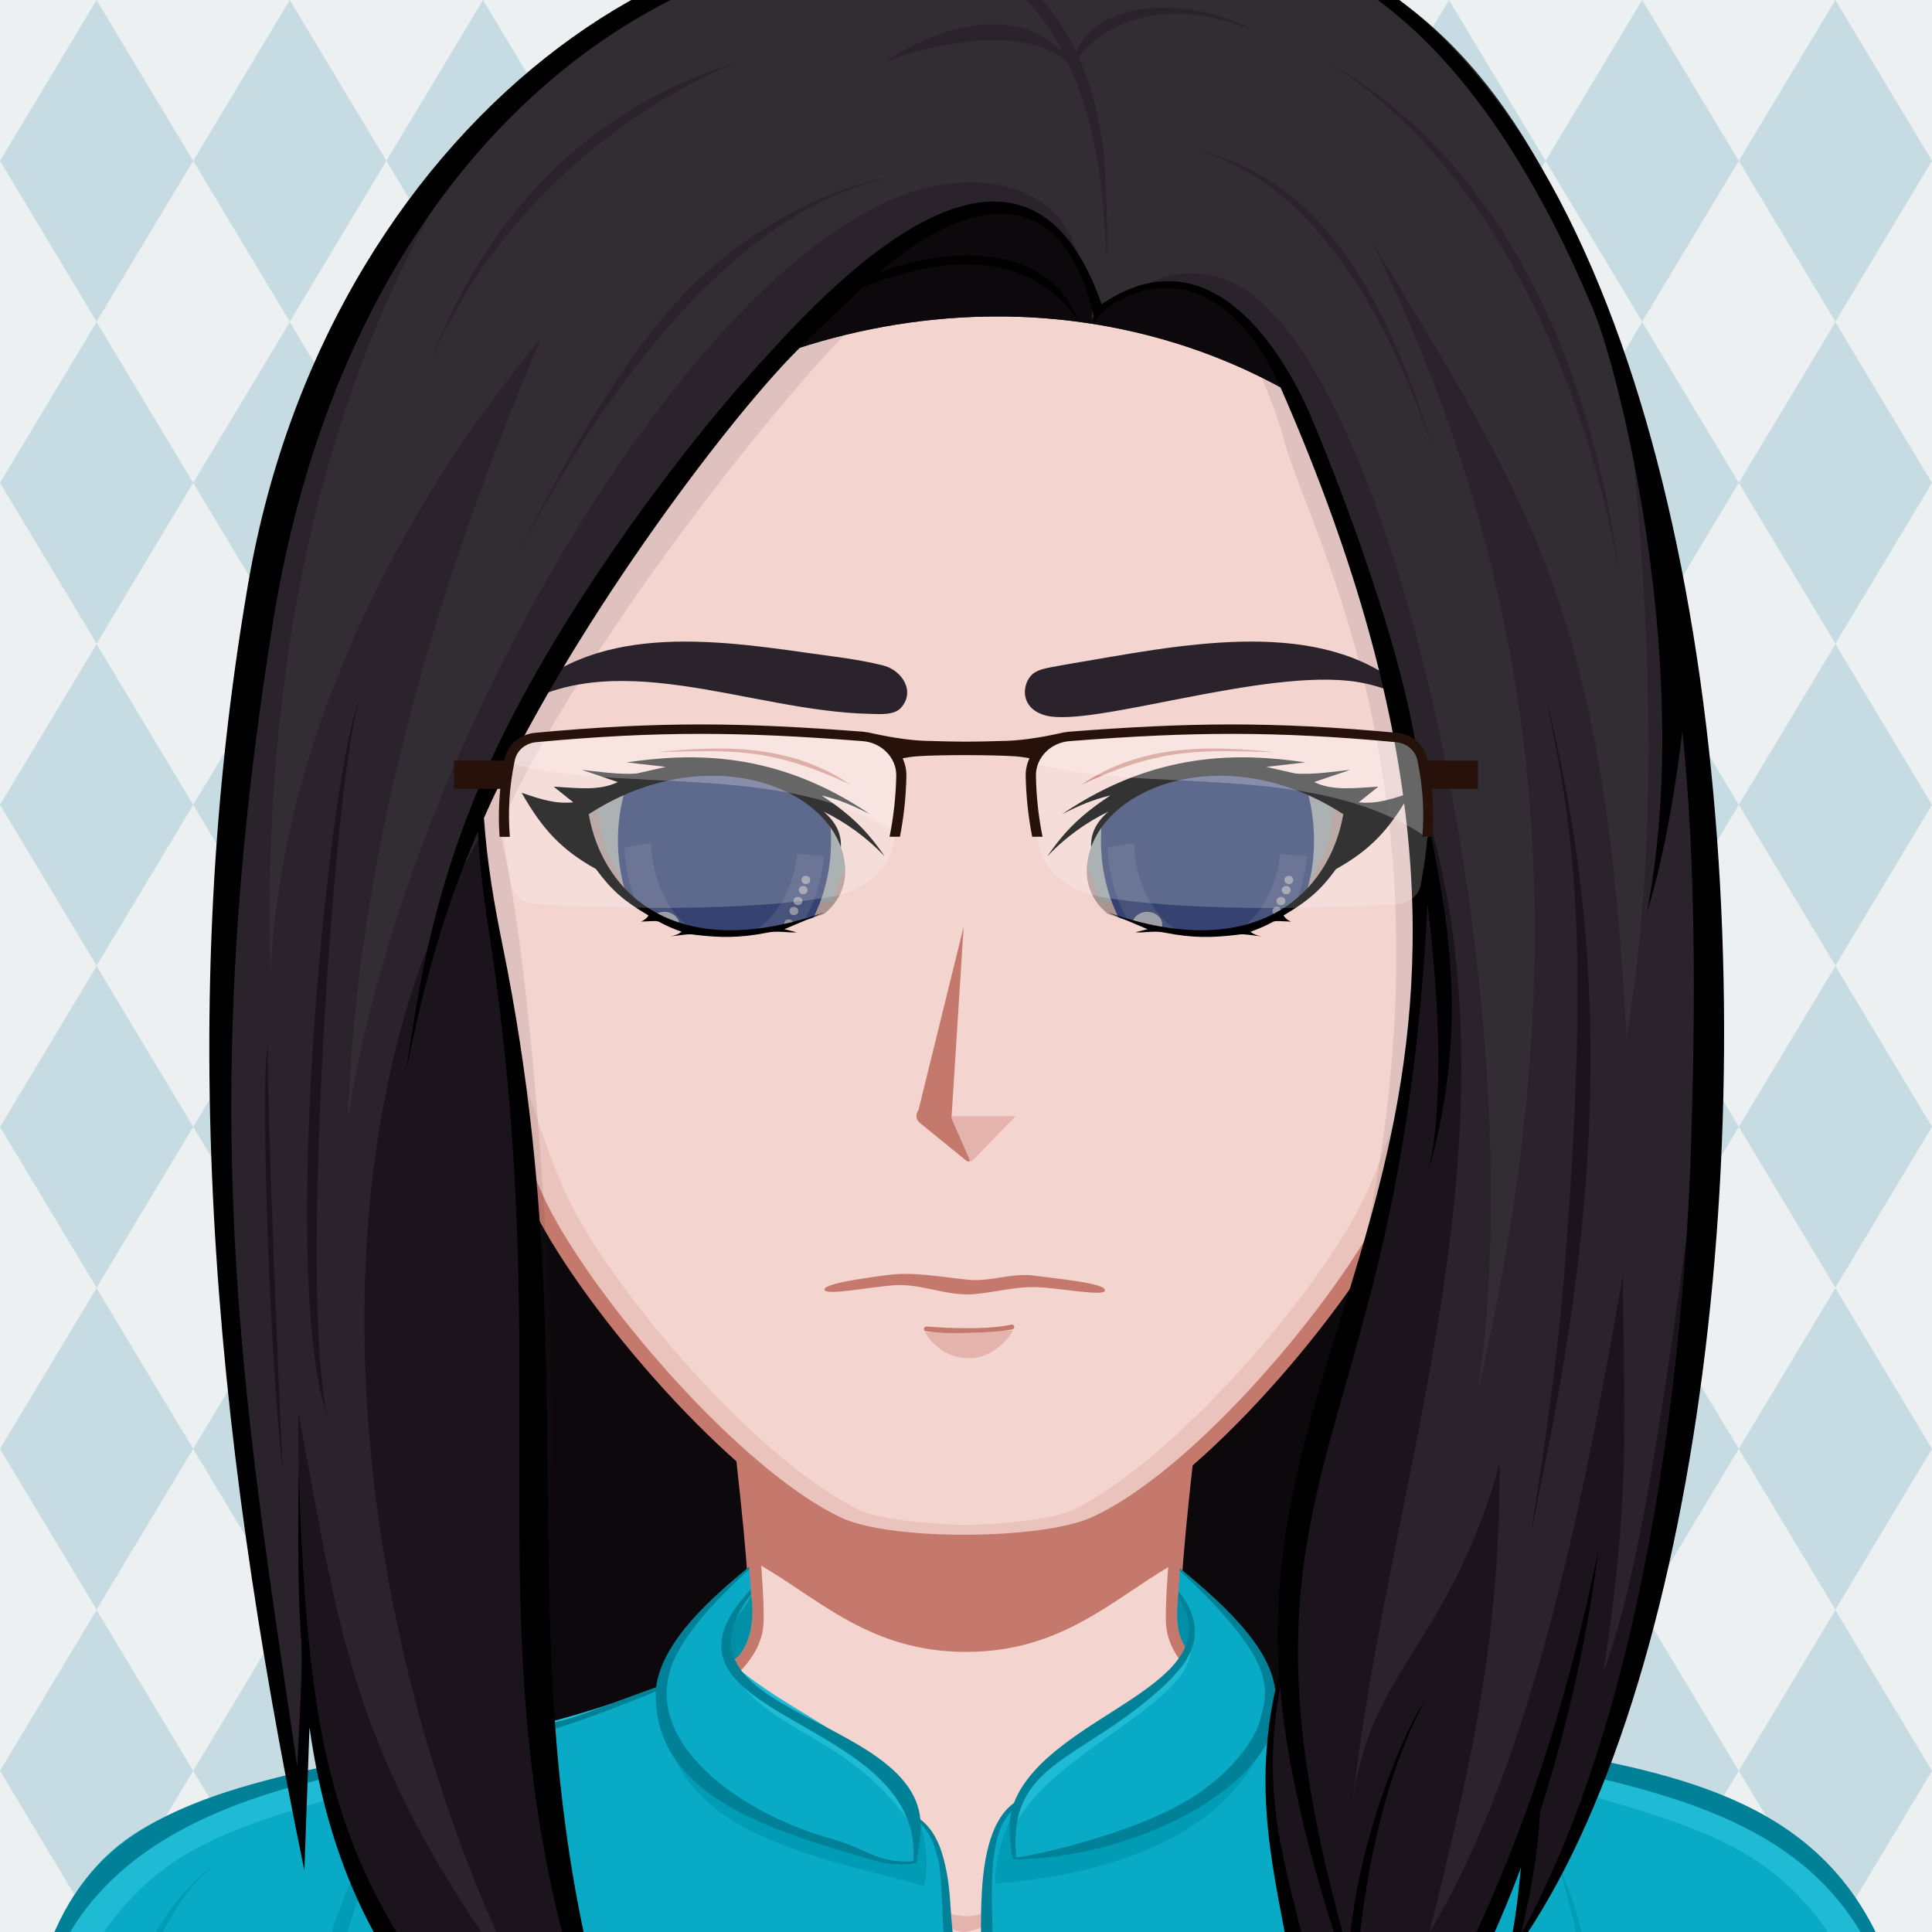 <svg xmlns="http://www.w3.org/2000/svg" viewBox="0 0 200 200" width="200" height="200"><defs><linearGradient id="gradient-17" x1="99.98" x2="99.98" y1="171.27" y2="136.351"><stop offset="0" stop-color="#e4b3ab" stop-opacity="0.8"/><stop offset="0.7" stop-color="#c5796d" stop-opacity="1"/></linearGradient><radialGradient id="gradient-18" cx="100" cy="113" r="40"><stop offset="0" stop-color="#fff4f3" stop-opacity="0.5"/><stop offset="0.9" stop-color="#f3d4cf" stop-opacity="0"/></radialGradient><radialGradient id="gradient-19" cx="100" cy="57" r="36"><stop offset="0" stop-color="#fff4f3" stop-opacity="0.5"/><stop offset="0.9" stop-color="#f3d4cf" stop-opacity="0"/></radialGradient><radialGradient id="gradient-36" cx="126.443" cy="86.829" r="13.737" gradientTransform="matrix(-1.017 0 0 1.017 202.565 -1.469)"><stop offset="0" stop-color="#FFFFFF" stop-opacity="1"/><stop offset="0.544" stop-color="#FDFEFE" stop-opacity="1"/><stop offset="0.74" stop-color="#F6F8F9" stop-opacity="1"/><stop offset="0.879" stop-color="#EAEFF2" stop-opacity="1"/><stop offset="0.992" stop-color="#D9E3E8" stop-opacity="1"/><stop offset="1" stop-color="#D8E2E7" stop-opacity="1"/></radialGradient><radialGradient id="gradient-37" cx="126.443" cy="86.829" r="13.737" gradientTransform="matrix(1.017 0 0 1.017 -2.565 -1.469)"><stop offset="0" stop-color="#FFFFFF" stop-opacity="1"/><stop offset="0.544" stop-color="#FDFEFE" stop-opacity="1"/><stop offset="0.74" stop-color="#F6F8F9" stop-opacity="1"/><stop offset="0.879" stop-color="#EAEFF2" stop-opacity="1"/><stop offset="0.992" stop-color="#D9E3E8" stop-opacity="1"/><stop offset="1" stop-color="#D8E2E7" stop-opacity="1"/></radialGradient><radialGradient id="gradient-66" cx="123.623" cy="87.41" fx="136.422" fy="87.446" r="18.203" gradientTransform="matrix(1 0.021 0.017 -0.8 -48.674 154.751)"><stop offset="0" stop-color="#e4b3ab" stop-opacity="1"/><stop offset="0.7" stop-color="#e4b3ab" stop-opacity="0.3"/><stop offset="1" stop-color="#f3d4cf" stop-opacity="0"/></radialGradient><radialGradient id="gradient-67" cx="72.134" cy="102.21" r="22.89" gradientTransform="matrix(0.988 -0.051 0.052 0.983 -2.517 7.726)"><stop offset="0.95" stop-color="#000000" stop-opacity="0"/><stop offset="1" stop-color="#000000" stop-opacity="0.3"/></radialGradient><radialGradient id="gradient-68" cx="123.623" cy="87.41" fx="136.422" fy="87.446" r="18.203" gradientTransform="matrix(-1 0.021 -0.017 -0.8 248.674 154.751)"><stop offset="0" stop-color="#e4b3ab" stop-opacity="1"/><stop offset="0.7" stop-color="#e4b3ab" stop-opacity="0.3"/><stop offset="1" stop-color="#f3d4cf" stop-opacity="0"/></radialGradient><radialGradient id="gradient-69" cx="72.134" cy="102.21" r="22.89" gradientTransform="matrix(-0.988 -0.051 -0.052 0.983 202.517 7.726)"><stop offset="0.95" stop-color="#000000" stop-opacity="0"/><stop offset="1" stop-color="#000000" stop-opacity="0.3"/></radialGradient><linearGradient id="gradient-140" x1="100" x2="100" y1="142" y2="138"><stop offset="0.1" stop-color="#ebc3bd" stop-opacity="1"/><stop offset="1" stop-color="#e4b3ab" stop-opacity="1"/></linearGradient></defs><path fill="#ecf0f1" opacity="1" d="M225 225H-25V-25h250V225z"/><path fill="#c6dce2" opacity="1" d="M10 33.299L0 16.649l10-16.65 10 16.65L10 33.299zM40 16.649L30-0.001l-10 16.65 10 16.65L40 16.649zM60 16.649L50-0.001l-10 16.65 10 16.65L60 16.649zM80 16.649L70-0.001l-10 16.65 10 16.65L80 16.649zM100 16.649L90-0.001l-10 16.65 10 16.65L100 16.649zM120 16.649l-10-16.65 -10 16.65 10 16.65L120 16.649zM140 16.649l-10-16.65 -10 16.65 10 16.65L140 16.649zM160 16.649l-10-16.65 -10 16.65 10 16.65L160 16.649zM180 16.649l-10-16.65 -10 16.65 10 16.65L180 16.649zM200 16.649l-10-16.65 -10 16.65 10 16.65L200 16.649zM20 49.982l-10-16.65L0 49.982l10 16.65L20 49.982zM40 49.982l-10-16.65 -10 16.65 10 16.65L40 49.982zM60 49.982l-10-16.65 -10 16.65 10 16.65L60 49.982zM80 49.982l-10-16.65 -10 16.65 10 16.65L80 49.982zM100 49.982l-10-16.65 -10 16.65 10 16.65L100 49.982zM120 49.982l-10-16.65 -10 16.65 10 16.65L120 49.982zM140 49.982l-10-16.65 -10 16.65 10 16.65L140 49.982zM160 49.982l-10-16.65 -10 16.65 10 16.65L160 49.982zM180 49.982l-10-16.65 -10 16.65 10 16.65L180 49.982zM200 49.982l-10-16.65 -10 16.65 10 16.65L200 49.982zM20 83.316l-10-16.65L0 83.316l10 16.65L20 83.316zM40 83.316l-10-16.65 -10 16.65 10 16.65L40 83.316zM60 83.316l-10-16.65 -10 16.65 10 16.65L60 83.316zM80 83.316l-10-16.65 -10 16.65 10 16.65L80 83.316zM100 83.316l-10-16.65 -10 16.65 10 16.65L100 83.316zM120 83.316l-10-16.65 -10 16.65 10 16.65L120 83.316zM140 83.316l-10-16.65 -10 16.65 10 16.65L140 83.316zM160 83.316l-10-16.65 -10 16.65 10 16.65L160 83.316zM180 83.316l-10-16.65 -10 16.65 10 16.65L180 83.316zM200 83.316l-10-16.65 -10 16.65 10 16.65L200 83.316zM20 116.649L10 100l-10 16.65 10 16.649L20 116.649zM40 116.649L30 100l-10 16.65 10 16.649L40 116.649zM60 116.649L50 100l-10 16.65 10 16.649L60 116.649zM80 116.649L70 100l-10 16.65 10 16.649L80 116.649zM100 116.649L90 100l-10 16.65 10 16.649L100 116.649zM120 116.649L110 100l-10 16.65 10 16.649L120 116.649zM140 116.649L130 100l-10 16.65 10 16.649L140 116.649zM160 116.649L150 100l-10 16.65 10 16.649L160 116.649zM180 116.649L170 100l-10 16.65 10 16.649L180 116.649zM200 116.649L190 100l-10 16.65 10 16.649L200 116.649zM20 149.982l-10-16.649L0 149.982l10 16.649L20 149.982zM40 149.982l-10-16.649 -10 16.649 10 16.649L40 149.982zM60 149.982l-10-16.649 -10 16.649 10 16.649L60 149.982zM80 149.982l-10-16.649 -10 16.649 10 16.649L80 149.982zM100 149.982l-10-16.649 -10 16.649 10 16.649L100 149.982zM120 149.982l-10-16.649 -10 16.649 10 16.649L120 149.982zM140 149.982l-10-16.649 -10 16.649 10 16.649L140 149.982zM160 149.982l-10-16.649 -10 16.649 10 16.649L160 149.982zM180 149.982l-10-16.649 -10 16.649 10 16.649L180 149.982zM200 149.982l-10-16.649 -10 16.649 10 16.649L200 149.982zM20 183.315l-10-16.649L0 183.315l10 16.649L20 183.315zM40 183.315l-10-16.649 -10 16.649 10 16.649L40 183.315zM60 183.315l-10-16.649 -10 16.649 10 16.649L60 183.315zM80 183.315l-10-16.649 -10 16.649 10 16.649L80 183.315zM100 183.315l-10-16.649 -10 16.649 10 16.649L100 183.315zM120 183.315l-10-16.649 -10 16.649 10 16.649L120 183.315zM140 183.315l-10-16.649 -10 16.649 10 16.649L140 183.315zM160 183.315l-10-16.649 -10 16.649 10 16.649L160 183.315zM180 183.315l-10-16.649 -10 16.649 10 16.649L180 183.315zM200 183.315l-10-16.649 -10 16.649 10 16.649L200 183.315z"/><path fill="#0c080c" opacity="1" d="M160.527 108.896c-0.826 32.13-5.272 102.953-58.469 102.589 -80.381-0.551-60.969-69.5-61.767-102.589 -1.15-47.67 26.917-86.339 60.118-86.339C133.611 22.558 161.753 61.229 160.527 108.896z"/><path fill="#f3d4cf" opacity="1" d="M190.858 199.866c-6.008-10.158-13.474-11.973-19.628-13.936 -6.323-2.016-19.346-3.178-26.449-4.6 -6.86-1.373-23.153-5.789-23.339-13.488 -0.192-8.066 4.291-40.09 4.291-40.09H74.005c0 0 4.487 32.023 4.294 40.09 -0.184 7.699-16.48 12.115-23.341 13.488 -7.104 1.422-20.125 2.584-26.448 4.6 -6.156 1.963-13.624 3.777-19.632 13.936 -3.644 6.16-6.008 16.133-6.008 27.133h194C196.869 215.999 194.509 206.026 190.858 199.866z"/><path fill="#fff4f3" opacity="1" d="M121.442 167.843c2.495 10.929 18.165 13.698 26.293 15.325 21.909 4.379 33.772 5.134 42.297 19.539 2.903 4.916 5.459 15.864 5.962 24.153 1.835 0.291 0.531-17.432-5.136-26.994 -9.742-16.472-29.089-15.135-46.077-18.535C137.921 179.958 121.628 175.542 121.442 167.843L121.442 167.843zM78.558 167.843c-0.186 7.699-16.479 12.115-23.339 13.488 -16.988 3.4-36.335 2.063-46.077 18.535 -5.667 9.563-6.971 27.285-5.136 26.994 0.503-8.289 3.059-19.237 5.962-24.153 8.524-14.405 20.388-15.16 42.297-19.539C60.393 181.541 76.063 178.771 78.558 167.843L78.558 167.843z"/><path fill="#e4b3ab" opacity="1" d="M51.206 189.513c0 0 28.641 0.299 33.473 1.885 2.314 0.758 8.372 5.633 8.372 5.633s-6.556-3.17-8.658-3.758C79.51 191.909 51.206 189.513 51.206 189.513zM99.795 199.999c2.053-0.041 7.887-3.799 7.887-3.799s-5.574 2.059-7.342 2.16c-1.491 0.086-6.366-1.238-6.366-1.238S98.112 200.032 99.795 199.999zM117.008 192.757c6.75-1.818 29.786-3.23 29.786-3.23s-23.791-0.516-30.51 1.725c-2.252 0.752-7.562 5.16-7.562 5.16S114.786 193.354 117.008 192.757z"/><path fill="none" opacity="1" d="M190.858 199.866c-9.741-16.471-29.122-15.142-46.077-18.535 -6.86-1.373-23.153-5.789-23.339-13.488 -0.192-8.066 4.291-40.09 4.291-40.09H74.005c0 0 4.487 32.023 4.294 40.09 -0.184 7.699-16.48 12.115-23.341 13.488 -7.104 1.422-20.125 2.584-26.448 4.6 -6.156 1.963-13.624 3.777-19.632 13.936 -3.644 6.16-6.008 16.133-6.008 27.133h194C196.869 215.999 194.509 206.026 190.858 199.866z" stroke="#c5796d" stroke-width="1.5"/><path fill="url(#gradient-17)" opacity="1" d="M74.767 128.517c0.594 4.297 3.11 22.794 3.929 33.496 6.172 3.567 11.423 8.992 21.307 8.992 9.736 0 14.976-5.264 21.031-8.831 0.805-10.679 3.341-29.34 3.938-33.657l0.017-0.113H74.751L74.767 128.517z"/><path fill="#09aac5" opacity="1" d="M131.897 174.908c-0.71-5.501-7.712-10.543-9.75-12.442 -0.236 4.085-0.705 6.017 0.606 8.112 -2.489 5.646-14.874 8.832-17.736 16.158 -4.637 3.334-2.905 14.993-3.52 16.256 -0.487 2.981-0.519 2.893-0.978 4.772 -3.689-9.722-0.965-15.924-5.341-19.41 -0.775-8.344-16.73-10.325-19.263-16.676 0.044 0.023 0.081 0.056 0.13 0.07 1.999-1.699 1.916-4.357 1.692-6.688 -0.017-0.763 0.014-0.165-0.167-2.685 -1 0.218-8.943 7.903-9.563 12.353 -47.123 17.062-66.354-0.609-66.371 57.268 6.439 0.001 14.098 0.142 24.677 0.336 58.466 1.074 109.342 1.267 171.612 1.073C203.17 174.271 165.243 186.777 131.897 174.908z"/><path fill="#008fa6" opacity="1" d="M77.752 165.168c0.502 3-0.564 5.945-1.705 6.581 -0.016-0.005-0.106 0.019-0.219 0.051C73.604 169.312 76.813 167.496 77.752 165.168zM121.952 165.255c-0.163 2.308-0.168 3.773 0.802 5.323C123.256 169.933 123.97 166.587 121.952 165.255z"/><path fill="#009cb6" opacity="1" d="M103 195c0-2.728 0.938-5.447 2.163-7.857 -0.157 1.619-0.023 3.621-0.023 5.24C115.16 191.159 128 188 132 177 129 190 115 194 103 195zM94.745 192.708c-4.508 1.127-23.834-6.931-25.875-13.89 1.958 11.167 15.81 13.406 26.81 16.406 0.525-2.625 0.133-4.42-0.417-6.638C95.262 188.587 94.495 191.708 94.745 192.708zM164.039 226.686c0.069-1 1.299-4.924 0.91-10.45 -0.569-11.436-1.158-14.953-4.13-24.87 1.838 5.188 2.378 5.507 4.24 14.58C167.123 215.282 163.961 228.045 164.039 226.686zM39.309 188.136c-4.773 10.695-7.132 14.257-6.07 27l-0.01-0.021c0.089 1 0.533 6.777 1.02 9.73 -0.489-10.028-0.196-3.99-0.33-9.73 0-10 0 9.97 0-0.03C33.314 205.074 36.536 200 39.309 188.136zM12.049 220.966c-0.347-2.074 1.398-21.812 10.73-28.311 0.95-0.647 1.46-1.007 0.48-0.39C9.37 201.488 12.049 223.12 12.049 220.966z"/><path fill="#1fbad4" opacity="1" d="M123.271 170.918c-0.382 5.633-14.783 10.771-18.217 18.123C105.395 179.851 118.691 177.167 123.271 170.918zM94.875 189.728c0.874-7.739-14.001-12.106-19.817-18.3C78.375 179.783 87.87 178.72 94.875 189.728zM191.032 202.707c5.535 9.07 4.81 18.807 6.837 24.292 0-11-1.255-20.75-4.75-26.999 -10.75-19.222-20.933-12.19-61.891-25.213C170.494 190.11 180.681 185.745 191.032 202.707zM68.771 174.787C27.813 187.81 17.631 180.778 6.881 200c-3.495 6.249-4.75 15.999-4.75 26.999 2.027-5.485 1.302-15.222 6.837-24.292C19.319 185.745 29.506 190.11 68.771 174.787z"/><path fill="#008197" opacity="1" d="M131.989 174.835c-0.58-4.709-6.171-9.438-9.833-12.482l-0.019 0.242c10.193 9.529 9.228 12.276 8.212 15.74 -0.379 1.423-2.306 4.396-5.381 6.65 -5.775 4.592-18.388 7.196-19.76 7.3 -0.986-10.086 6.97-9.877 15.59-18.06 0.426-0.408 1.954-2.042 2.08-2.561 1.445-2.345 0.869-4.797-0.864-6.922l-0.026 0.539c5.861 9.314-13.443 12.09-17.029 21.373 -4.667 3.355-2.955 15.05-3.56 16.32 -0.527 3.224-0.562 3.035-0.9 4.45 -2.902-7.66-1.46-10.241-2.89-15.261 0-0.01 0-0.01 0-0.01 -0.421-1.474-1.108-2.883-2.33-3.81 -1.001-10.774-26.998-11.045-17.54-23.285l-0.035-0.506c-12.585 13.44 18.053 12.91 16.834 28.131 -3.949 0.233-4.683-1.386-9.07-2.51 -9.301-2.722-19.946-10.46-15.35-19.051 1.694-3.16 4.616-6.051 7.444-8.681l-0.015-0.252c-3.709 3.074-8.965 7.575-9.629 12.463 -10.404 3.77-6.731 2.755-14.67 4.64 -42.604 7.271-51.71 8.612-51.71 52.801 23.243 0 62.481 1.831 196.48 1.409C203.358 173.707 164.567 186.764 131.989 174.835zM1.729 231.855c0.37-22.729 0.68-40.048 30.82-47.5 14.567-3.776 16.128-1.387 35.34-9.25 -0.288 10.922 12.107 14.433 22.59 17.49 1.68 0.484 2.988 0.49 4.4 0.26 0.12-0.824 0.529-3.08 0.42-4.08 0.964 0.965 1.456 2.188 1.75 3.51 0.311 0.312 0.496 5.03 0.51 5.47 0.518 14.971 3.707 3.918 3.29 33.671C90.129 231.426 31.302 231.643 1.729 231.855zM101.819 231.426c0.793-10.911 1.635-12.78-0.36-21.19 1.847-6.996 1.21-9.104 1.21-14.23 -0.002-0.216 0.067-3.607 0.22-3.76 0.232-1.889 0.632-3.541 1.801-4.71 -0.334 1.382-0.086 3.574 0.14 4.95 13.034 0 28.936-8.348 27.2-17.2 30.37 12.298 64.938 3.99 65.64 46.101 0.187 2.804 0.154 4.91 0.22 11.77C121.583 231.592 110.039 231.381 101.819 231.426z"/><path fill="#f3d4cf" opacity="1" d="M45.443 81.864c-1.469-2.399-6.648-7.441-10.31-6.519 -2.979 0.752-6.032 3.199-6.032 7.37 -0.001 6.462 1.496 9.209 2.501 12.141 0.856 2.495 3.915 7.068 5.761 8.841 2.273 2.179 5.957 9.221 6.404 9.941 0.705 1.137 1.877 2.946 4.043 3.014 3.29 0.103 7.085-2.077 7.323-3.44C56.42 105.816 49.263 88.107 45.443 81.864z" stroke="#c5796d" stroke-width="1.5"/><path fill="#c5796d" opacity="1" d="M43.596 98.002c-0.142-0.549 0.007-1.474 0.152-2.367 0.131-0.814 0.255-1.583 0.18-2.126 -0.285-2.036-1.892-5.906-2.942-8.003 -1.208-2.412-4.117-5.452-6.568-6.235 -1.013-0.325-1.681 0.063-2.067 0.456 -0.284 0.289-0.347 0.628-0.254 0.668 0.093 0.04 0.304-0.241 0.61-0.505 0.25-0.217 0.617-0.402 1.122-0.364 -0.203 1.014-3.138 4.164-1.381 10.249 0.822 2.849 1.992 5.143 2.202 5.473 0.032 0.347 0.083 0.687 0.159 1.016 0.991 4.297 7.286 11.382 8.785 12.981 0.277 0.296 0.567 0.471 0.639 0.4 0.072-0.071-0.1-0.363-0.376-0.661 -1.48-1.589-7.734-8.657-8.69-12.803 -1.754-7.595 1.916-7.723 4.499-12.3 0.397 0.647 0.733 1.27 0.993 1.789 0.203 0.407 0.429 0.883 0.661 1.398 -0.458 0.719-5.059 5.972-3.889 10.175 0.433 1.55 3.779 3.548 5.073 4.096 0.712 0.302 0.979 0.752 1.289 1.273 0.359 0.605 0.767 2.758 1.95 3.254 0.241 0.101 0.458 0.143 0.651 0.143 0.334 0 0.587-0.126 0.774-0.276 0.019 0.264 0.018 0.604 0.008 0.917 -0.011 0.405 0.046 0.738 0.147 0.746s0.208-0.313 0.221-0.717c0.016-0.497 0.014-1.112-0.077-1.407 -0.265-0.867-1.076-1.845-1.934-2.88C44.688 101.372 43.815 98.852 43.596 98.002zM34.616 94.192c-2.322-6.746 0.993-12.568 1.514-13.495 0.908 0.776 2.662 1.815 3.314 2.83C36.33 88.848 34.811 85.147 34.616 94.192zM45.884 105.528c-1.072-0.449-1.431-2.52-1.778-3.104 -0.314-0.528-0.639-1.074-1.461-1.423 -0.179-0.076-0.376-0.191-0.578-0.324 -3.861-5.679 0.291-8.507 1.027-9.037 0.226 0.724 0.396 1.387 0.47 1.919 0.068 0.489-0.058 1.266-0.179 2.017 -0.15 0.931-0.306 1.894-0.145 2.518 0.24 0.928 1.14 3.481 2.01 4.531 0.772 0.933 1.564 1.893 1.835 2.676C46.97 105.458 46.604 105.83 45.884 105.528z"/><path fill="#f3d4cf" opacity="1" d="M154.295 81.864c1.469-2.399 6.648-7.441 10.311-6.519 2.979 0.752 6.031 3.199 6.031 7.37 0.002 6.462-1.496 9.209-2.5 12.141 -0.857 2.495-3.916 7.068-5.762 8.841 -2.273 2.179-5.957 9.221-6.404 9.941 -0.705 1.137-1.877 2.946-4.043 3.014 -3.291 0.103-7.086-2.077-7.324-3.44C143.318 105.816 150.475 88.107 154.295 81.864z" stroke="#c5796d" stroke-width="1.5"/><path fill="#c5796d" opacity="1" d="M154.205 102.391c-0.857 1.036-1.668 2.013-1.934 2.88 -0.09 0.295-0.092 0.91-0.076 1.407 0.014 0.404 0.119 0.725 0.221 0.717s0.158-0.341 0.146-0.746c-0.01-0.313-0.01-0.653 0.01-0.917 0.186 0.15 0.439 0.276 0.773 0.276 0.193 0 0.41-0.042 0.65-0.143 1.184-0.496 1.592-2.649 1.951-3.254 0.311-0.521 0.576-0.971 1.289-1.273 1.293-0.548 4.639-2.545 5.072-4.096 1.17-4.204-3.432-9.456-3.889-10.175 0.232-0.515 0.457-0.991 0.66-1.398 0.26-0.519 0.596-1.141 0.994-1.789 2.582 4.577 6.252 4.705 4.498 12.3 -0.957 4.146-7.209 11.214-8.689 12.803 -0.275 0.298-0.447 0.59-0.377 0.661 0.072 0.07 0.361-0.104 0.639-0.4 1.5-1.6 7.795-8.685 8.785-12.981 0.076-0.33 0.129-0.669 0.16-1.016 0.209-0.33 1.379-2.624 2.201-5.473 1.758-6.085-1.178-9.235-1.381-10.249 0.504-0.039 0.871 0.147 1.123 0.364 0.305 0.265 0.518 0.545 0.609 0.505 0.094-0.041 0.029-0.379-0.254-0.668 -0.387-0.393-1.055-0.781-2.068-0.456 -2.451 0.783-5.359 3.823-6.568 6.235 -1.049 2.097-2.656 5.967-2.941 8.003 -0.074 0.544 0.049 1.313 0.18 2.126 0.145 0.894 0.293 1.818 0.152 2.367C155.924 98.852 155.051 101.372 154.205 102.391zM160.295 83.528c0.652-1.015 2.406-2.054 3.313-2.83 0.521 0.926 3.836 6.749 1.516 13.495C164.928 85.147 163.408 88.848 160.295 83.528zM152.652 105.301c0.271-0.783 1.064-1.743 1.836-2.676 0.869-1.05 1.77-3.603 2.01-4.531 0.16-0.624 0.006-1.586-0.145-2.518 -0.121-0.751-0.248-1.528-0.18-2.017 0.074-0.532 0.244-1.195 0.471-1.919 0.734 0.53 4.887 3.358 1.025 9.037 -0.201 0.133-0.398 0.248-0.578 0.324 -0.822 0.349-1.146 0.895-1.461 1.423 -0.346 0.584-0.705 2.655-1.777 3.104C153.135 105.83 152.768 105.458 152.652 105.301z"/><path fill="#f3d4cf" opacity="1" d="M144.004 125.052c-5.003 10.066-20.047 27.996-30.801 32.751 -5.366 2.374-21.089 2.491-26.401 0 -10.646-4.989-25.765-22.701-30.801-32.751 -5.613-11.199-14.852-47.803-14.863-47.856 -1.3-4.912-1.996-10.066-2.004-15.382C39.082 28.339 66.289 1.168 99.907 1.116c33.621-0.052 60.913 27.032 60.963 60.506 0.009 5.316-0.669 10.473-1.952 15.389C158.901 77.063 149.6 113.79 144.004 125.052z"/><path fill="#ebc3bd" opacity="1" d="M110.152 1.969c26.994 6.24 47.097 30.337 47.052 59.111 -0.009 5.315-0.704 10.471-2.004 15.382 -0.012 0.053-8.61 36.669-14.13 47.856 -4.859 9.849-19.7 27.043-30.067 32.019 -2.163 1.037-8.694 1.529-11.001 1.529 -2.307 0-8.837-0.492-11-1.529 -10.367-4.976-25.209-22.17-30.067-32.019 -5.521-11.188-14.119-47.803-14.13-47.856 -1.3-4.911-1.996-10.066-2.004-15.382C42.756 32.307 62.857 8.209 89.853 1.969 61.03 6.788 39.087 31.751 39.134 61.813c0.008 5.315 0.704 10.47 2.004 15.382 0.012 0.053 9.232 36.665 14.863 47.856 5.052 10.041 20.207 27.65 30.801 32.751 2.658 1.28 9.305 1.827 12.954 1.824 3.646 0.003 10.791-0.544 13.447-1.824 10.594-5.102 25.748-22.71 30.801-32.751 5.631-11.191 14.852-47.803 14.862-47.856 1.3-4.912 1.996-10.066 2.004-15.382C160.918 31.751 138.975 6.788 110.152 1.969z"/><path fill="none" opacity="1" d="M144.004 125.052c-5.003 10.066-20.047 27.996-30.801 32.751 -5.366 2.374-21.089 2.491-26.401 0 -10.646-4.989-25.765-22.701-30.801-32.751 -5.613-11.199-14.852-47.803-14.863-47.856 -1.3-4.912-1.996-10.066-2.004-15.382C39.082 28.339 66.289 1.168 99.907 1.116c33.621-0.052 60.913 27.032 60.963 60.506 0.009 5.316-0.669 10.473-1.952 15.389C158.901 77.063 149.6 113.79 144.004 125.052z" stroke="#c5796d" stroke-width="1.5"/><path fill="url(#gradient-140)" opacity="1" d="M100.356 140.602c-3.24 0-4.597-2.678-4.597-2.678l9.125-0.188C104.884 137.735 103.207 140.602 100.356 140.602z"/><path fill="#c5796d" opacity="1" d="M98.886 138c-1.668 0-2.938-0.171-3.027-0.184 -0.137-0.02-0.232-0.146-0.213-0.282 0.019-0.138 0.147-0.227 0.282-0.214 0.037 0.006 5.699 0.5 8.766-0.195 0.146-0.03 0.27 0.057 0.3 0.189 0.03 0.135-0.055 0.269-0.188 0.299C103.485 137.912 100.082 138 98.886 138zM85.369 133.556c-0.341-0.663 4.217-1.252 6.361-1.551 2.848-0.396 5.715 0.208 8.556 0.479 2.232 0.213 4.496-0.74 6.736-0.436 2.484 0.338 7.716 0.804 7.347 1.594 -0.256 0.548-4.696-0.308-7.049-0.396 -2.183-0.084-4.387 0.556-6.563 0.73 -2.703 0.217-5.375-1.096-8.07-0.933C90.247 133.19 85.659 134.119 85.369 133.556z"/><path fill="url(#gradient-36)" opacity="1" d="M87.406 85c0 0 0.229 1.408 0.229 2.353 0 0.804-0.079 1.592-0.223 2.361 -0.002-0.018-0.004-0.032-0.006-0.049l-1.239 3.592c-12.532 2.012-19.052 1.868-20.346 0 -2.511-3.626-3.766-5.613-4.094-11.03C68.488 82.668 80.211 74.726 87.406 85z"/><path fill="url(#gradient-37)" opacity="1" d="M112.594 85c0 0-0.229 1.408-0.229 2.353 0 0.804 0.079 1.592 0.223 2.361 0.002-0.018 0.004-0.032 0.006-0.049l1.239 3.592c12.532 2.012 19.052 1.868 20.346 0 2.511-3.626 3.766-5.613 4.094-11.03C131.512 82.668 119.789 74.726 112.594 85z"/><path fill="#4e60a3" opacity="1" d="M75,72.499c6.089,0,11.029,6.493,11.029,14.5c0,8.008-4.94,14.5-11.029,14.5s-11.03-6.492-11.03-14.5C63.97,78.992,68.912,72.499,75,72.499z"/><path fill="#6777b2" opacity="1" d="M67.411,87.28c0.11,5.512,3.47,9.955,7.59,9.955c3.838,0,7.015-3.861,7.521-8.849c0.946,0.103,1.875,0.184,2.78,0.225c-0.609,6.776-4.986,12.035-10.302,12.035c-5.532,0-10.044-5.698-10.352-12.873C65.551,87.539,66.473,87.38,67.411,87.28z"/><path fill="#ffffff" opacity="0.8" d="M70.317,95.721c0,0.732-0.695,1.326-1.551,1.326s-1.55-0.594-1.55-1.326c0-0.732,0.694-1.326,1.55-1.326S70.317,94.989,70.317,95.721z"/><path fill="#ffffff" opacity="0.7" d="M81.652,96.03c-0.608,0-0.608-0.853,0-0.853C82.257,95.177,82.257,96.03,81.652,96.03L81.652,96.03z M83.422,90.667c-0.607,0-0.607,0.853,0,0.853C84.028,91.52,84.028,90.667,83.422,90.667z M83.147,91.715c-0.608,0-0.608,0.853,0,0.853C83.752,92.568,83.752,91.715,83.147,91.715z M82.183,93.88c-0.608,0-0.608,0.853,0,0.853C82.79,94.733,82.79,93.88,82.183,93.88z M81.292,96.822c0-0.691-0.94-0.604-0.94-0.079C80.351,97.434,81.292,97.347,81.292,96.822L81.292,96.822z M79.802,97.161c-0.606,0-0.606,0.854,0,0.854C80.41,98.015,80.41,97.161,79.802,97.161z M78.667,97.913c-0.606,0-0.606,0.854,0,0.854C79.276,98.767,79.276,97.913,78.667,97.913z M77.19,98.332c-0.607,0-0.607,0.853,0,0.853C77.795,99.185,77.795,98.332,77.19,98.332z M82.604,92.849c-0.607,0-0.607,0.853,0,0.853C83.21,93.702,83.21,92.849,82.604,92.849z"/><path fill="#4e60a3" opacity="1" d="M125,72.499c6.09,0,11.029,6.493,11.029,14.5c0,8.008-4.939,14.5-11.029,14.5c-6.088,0-11.029-6.492-11.029-14.5C113.971,78.992,118.912,72.499,125,72.499z"/><path fill="#6777b2" opacity="1" d="M117.41,87.28c0.111,5.512,3.471,9.955,7.59,9.955c3.838,0,7.016-3.861,7.521-8.849c0.947,0.103,1.875,0.184,2.781,0.225c-0.609,6.776-4.986,12.035-10.303,12.035c-5.531,0-10.043-5.698-10.352-12.873C115.551,87.539,116.473,87.38,117.41,87.28z"/><path fill="#ffffff" opacity="0.8" d="M120.316,95.721c0,0.732-0.695,1.326-1.551,1.326s-1.549-0.594-1.549-1.326c0-0.732,0.693-1.326,1.549-1.326S120.316,94.989,120.316,95.721z"/><path fill="#ffffff" opacity="0.7" d="M131.652,96.03c-0.609,0-0.609-0.853,0-0.853C132.258,95.177,132.258,96.03,131.652,96.03L131.652,96.03z M133.422,90.667c-0.607,0-0.607,0.853,0,0.853C134.027,91.52,134.027,90.667,133.422,90.667z M133.146,91.715c-0.607,0-0.607,0.853,0,0.853C133.752,92.568,133.752,91.715,133.146,91.715z M132.184,93.88c-0.609,0-0.609,0.853,0,0.853C132.789,94.733,132.789,93.88,132.184,93.88z M131.291,96.822c0-0.691-0.939-0.604-0.939-0.079C130.352,97.434,131.291,97.347,131.291,96.822L131.291,96.822z M129.803,97.161c-0.607,0-0.607,0.854,0,0.854S130.41,97.161,129.803,97.161z M128.668,97.913c-0.607,0-0.607,0.854,0,0.854S129.275,97.913,128.668,97.913z M127.189,98.332c-0.607,0-0.607,0.853,0,0.853C127.795,99.185,127.795,98.332,127.189,98.332z M132.604,92.849c-0.607,0-0.607,0.853,0,0.853S133.211,92.849,132.604,92.849z"/><path fill="#f3d4cf" opacity="1" d="M56 88c0 13.808 8.06 24.999 18 24.999S92 101.808 92 88c0-13.809-8.06-25.001-18-25.001S56 74.191 56 88zM60.956 84.178c11.334-7.516 23.563-3.623 26.092 3.5 0.994 2.798 0.327 5.276-1.739 6.934C70.023 100.123 62.391 92.664 60.956 84.178z"/><path fill="url(#gradient-66)" opacity="1" d="M58.286 88.081c0.025 8.284 8.099 14.961 18.043 14.918 9.939-0.047 17.979-6.796 17.957-15.08 -0.025-8.286-8.101-14.963-18.043-14.92C66.3 73.046 58.264 79.795 58.286 88.081zM60.956 84.178c11.334-7.516 23.563-3.623 26.092 3.5 0.994 2.798 0.327 5.276-1.739 6.934C70.023 100.123 62.391 92.664 60.956 84.178z"/><path fill="url(#gradient-67)" opacity="1" d="M60.956 84.178c11.334-7.516 23.563-3.623 26.092 3.5 0.994 2.798 0.327 5.276-1.739 6.934C70.023 100.123 62.391 92.664 60.956 84.178z"/><path fill="#c5796d" opacity="1" d="M67.99 77.86c6.02-0.57 13.485-1.112 20.077 3.386C79.514 77.213 75.347 77.714 67.99 77.86z"/><path fill="#000000" opacity="1" d="M91.581 88.655c-1.807-2.671-3.564-4.351-6.535-6.319 1.776 0.43 3.052 0.963 5.007 1.944 -9.685-6.58-18.436-6.346-25.183-5.36l4.046 0.469 -2.973 0.675c-1.69 0.179-4.387-0.234-5.708-0.369l3.727 1.265c-1.922 0.919-4.02 0.629-6.643 0.475l2.031 1.622C57.485 83.25 55.904 82.72 54 82.067c2.144 3.765 4.103 5.901 7.695 7.897 1.612 2.208 2.915 3.317 5.439 4.805 -0.137 0.221-0.366 0.468-0.778 0.633 1.035-0.03 1.458-0.112 1.822 0 0.855 0.469 1.561 0.759 2.384 1.054 -0.377 0.269-0.646 0.381-1.173 0.474 1.02-0.094 1.959-0.311 2.554-0.158 2.582 0.303 4.583 0.346 7.408-0.211 1.183-0.263 2.188 0.03 3.111-0.053 -0.473-0.116-1.036-0.276-1.265-0.316l4.11-1.738C70.023 99.83 62.391 92.556 60.956 84.28c11.334-7.33 23.563-3.533 26.092 3.414 0.07-1.258-0.429-2.536-1.792-3.678C87.487 85.082 89.774 86.723 91.581 88.655z"/><path fill="#f3d4cf" opacity="1" d="M126 62.999c-9.94 0-18 11.193-18 25.001 0 13.808 8.06 24.999 18 24.999S144 101.808 144 88C144 74.191 135.94 62.999 126 62.999zM114.691 94.612c-2.066-1.658-2.733-4.135-1.739-6.934 2.528-7.123 14.758-11.016 26.092-3.5C137.609 92.664 129.977 100.123 114.691 94.612z"/><path fill="url(#gradient-68)" opacity="1" d="M123.757 72.999c-9.942-0.043-18.018 6.635-18.043 14.92 -0.022 8.284 8.018 15.032 17.957 15.08 9.944 0.043 18.018-6.635 18.043-14.918C141.736 79.795 133.7 73.046 123.757 72.999zM114.691 94.612c-2.066-1.658-2.733-4.135-1.739-6.934 2.528-7.123 14.758-11.016 26.092-3.5C137.609 92.664 129.977 100.123 114.691 94.612z"/><path fill="url(#gradient-69)" opacity="1" d="M139.044 84.178c-11.334-7.516-23.563-3.623-26.092 3.5 -0.994 2.798-0.327 5.276 1.739 6.934C129.977 100.123 137.609 92.664 139.044 84.178z"/><path fill="#c5796d" opacity="1" d="M111.933 81.247c6.592-4.498 14.058-3.956 20.077-3.386C124.653 77.714 120.486 77.213 111.933 81.247z"/><path fill="#000000" opacity="1" d="M108.419 88.655c1.807-2.671 3.564-4.351 6.535-6.319 -1.776 0.43-3.052 0.963-5.007 1.944 9.685-6.58 18.436-6.346 25.183-5.36l-4.046 0.469 2.973 0.675c1.69 0.179 4.387-0.234 5.708-0.369l-3.727 1.265c1.922 0.919 4.02 0.629 6.643 0.475l-2.031 1.622c1.865 0.194 3.446-0.335 5.351-0.989 -2.144 3.765-4.103 5.901-7.695 7.897 -1.612 2.208-2.915 3.317-5.439 4.805 0.137 0.221 0.366 0.468 0.778 0.633 -1.035-0.03-1.458-0.112-1.822 0 -0.855 0.469-1.561 0.759-2.384 1.054 0.377 0.269 0.646 0.381 1.173 0.474 -1.02-0.094-1.959-0.311-2.554-0.158 -2.582 0.303-4.583 0.346-7.408-0.211 -1.183-0.263-2.188 0.03-3.111-0.053 0.473-0.116 1.036-0.276 1.265-0.316l-4.11-1.738c15.285 5.374 22.918-1.899 24.353-10.175 -11.334-7.33-23.563-3.533-26.092 3.414 -0.07-1.258 0.429-2.536 1.792-3.678C112.513 85.082 110.226 86.723 108.419 88.655z"/><path fill="url(#gradient-18)" opacity="1" d="M140.204 113.007c0.035 22.275-17.995 40.365-40.273 40.396 -22.274 0.036-40.361-17.993-40.396-40.272C59.501 90.857 77.53 72.77 99.808 72.735 122.083 72.701 140.171 90.73 140.204 113.007z"/><path fill="url(#gradient-19)" opacity="1" d="M135,55.999c0,19.329-15.671,35-35,35c-19.329,0-35-15.671-35-35s15.671-35,35-35C119.329,20.999,135,36.67,135,55.999z"/><path fill="#2a232b" opacity="1" d="M52.488 73.87c7.475-9.383 20.338-7.822 30.878-6.314 2.681 0.384 5.441 0.672 8.07 1.336 1.884 0.475 3.365 2.622 1.851 4.356 -0.708 0.825-2.253 0.672-3.207 0.652C77.459 73.645 63.193 66.387 52.488 73.87z"/><path fill="#2a232b" opacity="1" d="M147.577 73.49c-2.164-1.448-4.454-2.47-7.043-2.889 -9.497-1.54-27.586 4.79-32.341 3.45 -2.912-0.822-2.323-3.739-1.035-4.458 0.775-0.433 0.99-0.422 7.909-1.612C126.824 65.961 139.988 64.355 147.577 73.49z"/><path fill="#e4b3ab" opacity="1" d="M100.809 119.998c-0.345 0.375-0.628 0.33-0.954-0.059l-3.63-4.392h8.911L100.809 119.998z"/><path fill="#c5796d" opacity="1" d="M95.208 116.229l4.719 3.839c0.394 0.32 0.545 0.199 0.34-0.27l-1.683-3.813c-0.082-0.185-0.107-0.495-0.057-0.691l1.229-19.37 -4.681 19.008C94.755 115.327 94.814 115.91 95.208 116.229z"/><path fill="#2a232b" opacity="0.1" d="M137.933 141.731c16.512-55.946-2.844-86.784-5.085-96.474 -0.461-1.994-2.839-7.675-2.839-7.675 -8.857-4.884-13.91-5.96-24.344-5.96 -7.02 0-10.784 0.161-17.606 2.384 -7.164 7.132-27.936 32.674-36.394 51.778 4.185 15.866 6.826 68.128 4.833 72.716 -15.408 0.498-9.962-129.099-9.962-129.099 5.36 0 103.2-4.161 108.719-4.161C155.255 25.241 161.143 139.85 137.933 141.731z"/><path fill="#2a232b" opacity="1" d="M129.421 235.813c7.562-15.873 5.54-26.495 3.584-36.774 -1.463-7.688-2.978-15.637-0.401-25.709 -0.845-13.438 2.629-24.662 6.307-36.547 7.017-22.68 14.97-48.384-6.036-96.463l-0.026-0.062 -0.061-0.033c-8.857-4.884-19.055-7.465-29.488-7.465 -7.02 0-14.039 1.127-20.861 3.351 -7.164 7.132-24.063 29.375-32.521 48.479 0.245 3.976 0.862 8.197 1.927 13.381 4.34 21.321 4.5 38.71 4.654 55.53 0.23 25.185 0.45 48.987 15.491 81.027 -1.855-1.622-3.654-3.18-5.397-4.688 -18.63-16.117-30.938-26.765-34.354-51.049l-0.398 0.021c0 0-0.33 9.248-0.47 13.14C21.141 141.693 19.924 101.158 25.877 60.5 30.869 26.402 62.752-6.334 88.302-6.334c5.36 0 10.53 0.952 15.365 2.83l0.073 0.028 0.072-0.029c6.084-2.401 11.969-3.619 17.488-3.619 16.125 0 29.904 7.554 39.849 27.521 11.614 23.322 17.796 59.631 16.534 97.126 -1.229 36.535-9.174 68.096-21.295 84.732 0.656-3.462 0.867-5.002 1.26-8.908l-0.388-0.089c-7.468 20.085-17.243 30.866-26.698 41.292C130.182 234.974 129.8 235.394 129.421 235.813z"/><path fill="#1b141c" opacity="1" d="M50.023 86.038c0.295 3.558 0.885 7.374 1.822 11.934 4.341 21.321 4.5 38.712 4.654 55.53 0.231 25.185 0.45 48.987 15.491 81.027 -1.855-1.623-3.654-3.18-5.397-4.688 -9.569-8.279-17.466-15.118-23.351-23.1 -9.281-17.978-12.373-31.131-12.373-60.673 4.5 24.167 5.667 36.329 23.74 60.667C36.699 171.857 29.855 120.033 50.023 86.038zM175.502 121.842C173.57 134.101 170.613 161.006 166 173c2.684-17.925 2.144-23.32 2-41 -4 23-9.352 50.397-20 68 3.834-15.765 7.255-28.928 7.255-48.595C150.202 170.072 141.482 173.074 140 187c3.888-36.515 20.87-75.267 3.842-113.642 5.986 28.08 0.275 46.59-4.933 63.424 -3.679 11.885-7.15 23.11-6.308 36.547 -2.574 10.071-1.061 18.021 0.402 25.709 1.956 10.28 3.979 20.901-3.584 36.773 0.379-0.419 0.76-0.839 1.143-1.261 9.455-10.426 19.23-21.207 26.698-41.292l0.388 0.089c-0.393 3.906-0.604 5.446-1.26 8.908C168.029 186.278 173.814 156.535 175.502 121.842zM37.27 72.427c-2.445 5.423-6.514 62.265-3.284 74.552 0.046 0.17-0.056-0.172-0.268-0.912C28.817 130.232 34.444 77.602 37.27 72.427zM28.995 149.658c0.151 1.726 0.322 2.77 0.297 2.562 -0.132-0.51-1.95-44.056-1.492-44.315 0.1-0.021 0.069 0.018 0.102 0.025C26.832 108.215 27.775 136.716 28.995 149.658zM161.813 133.315c-1.464 16.704-5.294 35.469-2.028 18.988 5.737-27.943 7.126-52.795 0.201-80.288C162.865 85.764 164.776 96.6 161.813 133.315z"/><path fill="#322c33" opacity="1" d="M127 29c16.888 6.402 32 75 26 115 10.155-44 7.566-81.265-11-119 16.968 27.907 24.125 38.909 26.371 82.435 3.32-19.596 2.846-43.368-0.37-69.895 -2.007-6.258-4.298-12.015-6.852-17.143C151.206 0.43 137.427-7.124 121.302-7.124c-5.521 0-11.403 1.218-17.489 3.619l-0.071 0.029 -0.073-0.028c-4.835-1.878-10.005-2.83-15.365-2.83 -12.584 0-27.104 8.274-39.002 20.577C32.418 39.738 27.122 71.139 28 101c1-24 13-48 28-66 -11 26-19 53-20 81 6-39 35.469-88.265 58-96 6.9-2.369 15.467-1.286 17.615 6.42 1.188 1.846 1.794 4.125 1.385 6.58 1.407-1.126 2.791-1.964 4.165-2.536C120.504 27.823 124.108 27.904 127 29z"/><path fill="#0c080c" opacity="1" d="M113 33c1-6-5-11.6-10-11.6 -8.118 0-16.148 7.781-21.182 15.339 0.212-0.22 0.42-0.433 0.619-0.63 6.822-2.224 13.841-3.351 20.861-3.351 10.435 0 20.63 2.582 29.488 7.465l0.06 0.033 0.027 0.062c0.054 0.123 0.102 0.24 0.152 0.362 -0.271-3.492-4.157-7.681-6.063-9.05C121.964 28.63 117.881 28.408 113 33z"/><path fill="#2a232b" opacity="1" d="M123.605 15.551c14.693 2.885 21.418 18.935 25.36 33.284C149.686 51.544 142.26 19.955 123.605 15.551zM167.8 60.71c-2.621-21.61-11.549-43.651-30.488-54.378C163.85 22.934 168.197 63.544 167.8 60.71zM91.438 18.545c1.918-0.426-12.385 1.221-23.378 15.036 -7.164 8.71-13.558 21.986-16.138 27.16C59.841 44.582 73.947 22.662 91.438 18.545zM75.803 6.583C59.858 11.72 49.913 23.31 44.498 37.629 55.194 12.346 80.312 5.185 75.803 6.583zM111.399 5.315C107.242-3.4 99.008-7.734 86.591-6.171c12.168-0.83 20.242 4.56 23.477 11.712 -6.828-7.43-19.214 1.181-18.223 0.847 0.978-0.692 13.933-4.741 18.745 0.193 2.196 4.651 3.396 10.396 3.765 16.96 0.41 8.729 0.354-4.552-0.186-8.375 -0.458-3.457-1.292-6.551-2.495-9.251 4.005-5.099 11.348-5.508 17.675-2.897l0.041-0.091C123.153-0.222 114.057-0.279 111.399 5.315z"/><path fill="#000000" opacity="1" d="M114.04 32.379c5.321-4.434 12.993-3.73 18.039 6.7l0.61 1.32c31.857 72.917-2.776 93.617-0.28 132.88 -6.107 23.896 10.536 35.066-3.79 63.72 9.811-10.893 20.781-22.021 28.83-43.67 -0.429 4.271-0.652 5.762-1.42 9.75 38.854-51.466 30.84-240.344-52.29-206.77 -26.87-12.574-69.464 14.093-78.06 64.16 -7.504 43.708-3.863 86.184 5.83 133.16 0.025-0.661 0.53-14.811 0.53-14.811 3.785 26.906 18.251 36.949 40.54 56.49 -25.454-53.516-9.508-83.19-20.54-137.379 -0.9-4.38-1.64-8.8-1.94-13.26 8.343-18.843 25.079-41.048 32.4-48.37l1.21-1.21c0.099-0.095 5.39-5.147 5.63-5.37 8.201-3.25 17.274-4.018 22.341 3.593 -3.037-7.992-13.058-8.04-20.73-5.043 8.445-7.445 18.682-10.292 22.191 4.081 0.103 0.419 0.082 1.196 0.082 1.196S113.665 32.692 114.04 32.379zM175.077 118.061c-0.38 12.364-2.541 54.771-17.658 82.27 1.066-4.51 1.76-8.328 2.021-12.801 4.745-14.82 5.854-26.1 6.028-27.1 -5.55 27.37-15.529 51.351-34.619 73.569 13.535-29.831-2.641-35.97 1.67-59.33 0.967 11.022 4.291 21.701 7.739 32.05 0.49-9.871 2.533-21.996 7.271-30.71 -1.799 2.479-7.063 14.054-7.93 26.21 -14.464-50.55 5.344-49.98 8.17-108.66 2.604 21.148-0.119 28.44-0.119 28.44 5.72-19.17 0.543-32.426-0.826-43.12 -1.693-13.216-10.355-34.177-11.654-36.99 -4.865-10.169-12.197-16.503-21.13-10.39 -8.374-24.158-29.294-0.563-35.459 6.21 -8.888 9.765-22.52 28.087-29.211 44.29 0 0.01-0.01 0.02-0.01 0.03 -4.833 11.717-6.102 20.844-7.32 28.84 2.306-11.387 4.596-18.222 7.43-24.77 0.18 3.31 0.57 6.61 1.08 9.87 8.997 57.645-6.818 82.899 20.06 136.78 -34.449-32.043-38.365-41.664-39.7-80.58 -0.238 24.988 0.937 10.513-0.14 30.7 -5.768-39.082-10.682-67.553-2.5-118.52 9.267-57.727 52.276-77.212 75.43-67.42 30.296-12.349 48.97 5.949 61.2 35.04 2.775 6.604 10.469 37.291 5.6 62.41 0 0 2.195-6.328 3.66-18.7C175.565 89.307 175.505 104.127 175.077 118.061z"/><path fill="#ffffff" opacity="0.2" d="M52.7 78.99c11.69 3.22 28.34-0.15 40.03 7.14 -0.08 0.44-0.16 0.87-0.25 1.31 -0.64 2.91-3.23 4.82-6.36 5.38 -8.44 1.51-22.57 1.32-30.84 0.74 -1.19-0.08-2.16-0.9-2.36-2C52.11 87.2 51.8 83.54 52.7 78.99zM106.69 80.35c0.05 2.48 0.32 4.73 0.83 7.1 0.63 2.91 3.23 4.82 6.36 5.38 8.44 1.51 22.57 1.32 30.84 0.74 1.19-0.08 2.16-0.9 2.36-2 0.31-1.69 0.55-3.28 0.67-4.85 -11.7-8.04-28.85-4.44-40.84-7.71C106.77 79.44 106.68 79.89 106.69 80.35z"/><path fill="#ffffff" opacity="0.4" d="M93.31 80.35c-0.05 2.02-0.24 3.88-0.58 5.78 -11.69-7.3-28.35-3.92-40.03-7.14 0.03-0.12 0.04-0.24 0.07-0.37 0.26-1.24 1.34-2.15 2.68-2.28 12.7-1.18 21.35-1.08 33.89-0.11C91.61 76.42 93.36 78.22 93.31 80.35zM147.24 78.63c-0.26-1.24-1.34-2.15-2.68-2.28 -12.7-1.18-21.35-1.08-33.89-0.11 -1.78 0.14-3.22 1.27-3.75 2.78 11.98 3.27 29.14-0.33 40.84 7.71C147.96 84.13 147.85 81.57 147.24 78.63z"/><path fill="#26120b" opacity="1" d="M153 78.74h-5.22c-0.02-0.07-0.02-0.14-0.04-0.21 -0.3-1.44-1.57-2.52-3.13-2.67 -12.9-1.2-21.6-1.07-33.98-0.11 -0.15 0.01-0.29 0.05-0.43 0.07l0.03-0.03c0 0-0.12 0.03-0.33 0.08 -0.09 0.02-0.19 0.04-0.28 0.06 -1.08 0.24-3.42 0.7-5.37 0.76 -3.91 0.12-4.75 0.11-8.5 0 -1.95-0.06-4.29-0.52-5.37-0.76 -0.09-0.03-0.18-0.04-0.28-0.06 -0.21-0.05-0.33-0.08-0.33-0.08l0.03 0.03c-0.14-0.02-0.28-0.06-0.43-0.07 -12.39-0.96-21.09-1.09-33.98 0.11 -1.56 0.15-2.83 1.23-3.13 2.67 -0.02 0.07-0.02 0.14-0.04 0.21H47v2.92h4.79c-0.17 1.7-0.19 3.33-0.07 4.97h1.06c-0.2-2.54-0.09-5.05 0.51-7.92 0.21-1.02 1.1-1.78 2.21-1.88 6.3-0.59 11.69-0.86 16.98-0.86 4.97 0 9.99 0.22 16.81 0.75 2 0.15 3.53 1.74 3.49 3.61 -0.05 2.2-0.28 4.22-0.69 6.29h1.07c0.39-2.02 0.62-4.02 0.67-6.27 0.01-0.66-0.13-1.28-0.39-1.85 0.33-0.07 0.85-0.16 1.51-0.21 2.51-0.18 8.07-0.14 10.11 0 0.66 0.05 1.19 0.14 1.51 0.21 -0.26 0.57-0.41 1.19-0.39 1.85 0.05 2.25 0.28 4.25 0.67 6.27h1.07c-0.41-2.07-0.64-4.09-0.68-6.29 -0.04-1.87 1.49-3.46 3.49-3.61 6.82-0.53 11.84-0.75 16.81-0.75 5.29 0 10.69 0.27 16.98 0.86 1.11 0.1 2 0.86 2.21 1.88 0.6 2.87 0.71 5.38 0.51 7.92h1.05c0.13-1.64 0.1-3.27-0.07-4.97H153V78.74z"/></svg>